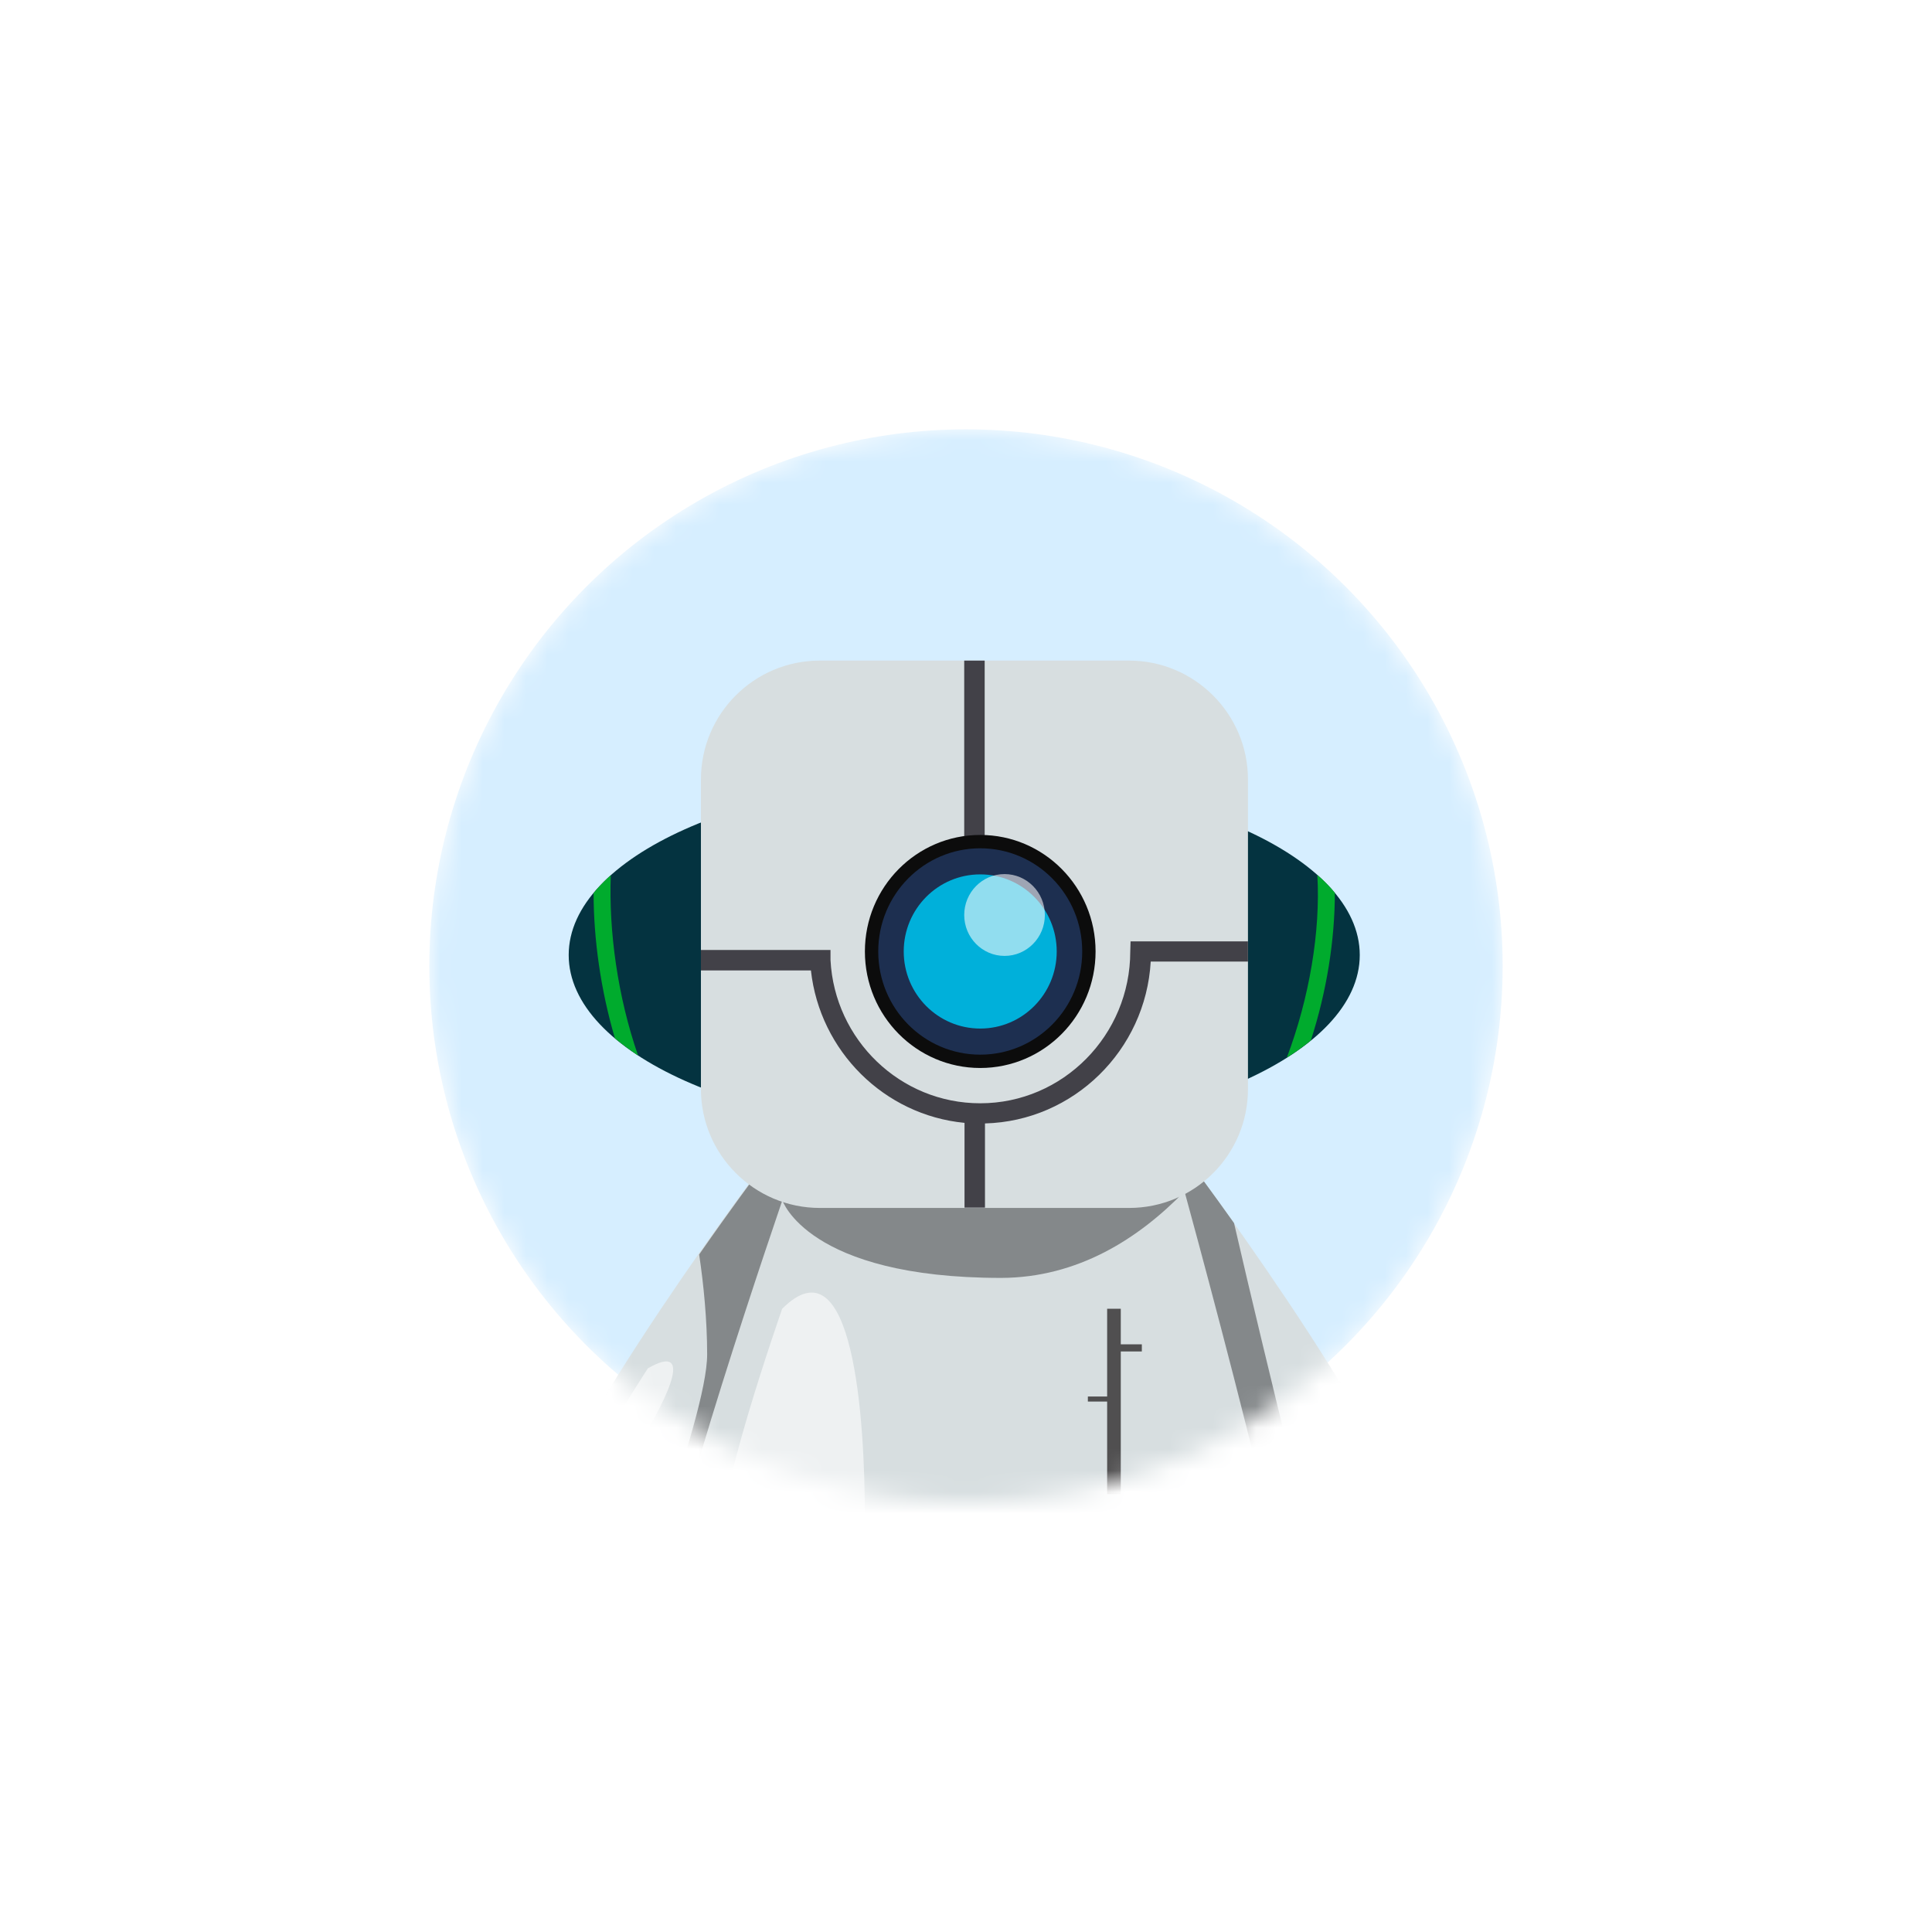 <svg width="90" height="90" viewBox="0 0 90 90" fill="none" xmlns="http://www.w3.org/2000/svg">
<g filter="url(#filter0_d_615_169369)">
<mask id="mask0_615_169369" style="mask-type:alpha" maskUnits="userSpaceOnUse" x="20" y="20" width="50" height="50">
<circle cx="45" cy="45" r="25" fill="#D9D9D9"/>
</mask>
<g mask="url(#mask0_615_169369)">
<circle cx="45" cy="45" r="25" fill="#D6EEFF"/>
<path d="M44.917 52.762C55.093 52.762 63.343 49.058 63.343 44.489C63.343 39.919 55.093 36.215 44.917 36.215C34.741 36.215 26.492 39.919 26.492 44.489C26.492 49.058 34.741 52.762 44.917 52.762Z" fill="#043340"/>
<path d="M28.646 48.37C28.978 48.646 29.337 48.909 29.724 49.171C28.771 46.423 28.356 43.384 28.453 40.773C28.149 41.036 27.887 41.312 27.652 41.602C27.652 43.743 27.983 46.119 28.646 48.37Z" fill="#00AB2D"/>
<path d="M62.182 41.589C61.948 41.298 61.671 41.022 61.367 40.76C61.519 43.384 60.995 46.492 59.945 49.268C60.359 49.006 60.732 48.743 61.064 48.467C61.809 46.174 62.182 43.771 62.182 41.589Z" fill="#00AB2D"/>
<path d="M55.594 54.378C55.594 54.378 66.312 68.674 66.312 73.08C66.312 77.486 60.539 81.423 60.539 81.423L51.188 54.378H55.594Z" fill="#D7DEE0"/>
<path d="M63.798 78.508C63.08 77.804 62.445 76.92 62.141 75.842C61.478 73.577 59.019 63.632 57.486 56.975C56.367 55.4 55.608 54.392 55.608 54.392H51.202L60.553 81.436C60.539 81.422 62.238 80.262 63.798 78.508Z" fill="#84888A"/>
<path d="M35.138 54.807C35.138 54.807 24.42 69.102 24.42 73.508C24.42 77.914 30.193 81.851 30.193 81.851L39.544 54.807H35.138Z" fill="#D7DEE0"/>
<path d="M32.942 63.094C32.942 66.091 28.895 76.34 27.61 79.53C28.964 80.925 30.262 81.796 30.262 81.796L39.613 54.765H35.207C35.207 54.765 34.088 56.257 32.569 58.439C32.776 59.807 32.942 61.505 32.942 63.094Z" fill="#84888A"/>
<path d="M60.663 79.931C54.71 85.884 49.033 85.249 49.033 85.249C49.033 85.249 46.934 85.249 44.005 85.249H42.956C41.188 85.249 37.983 84.061 35.262 82.348C35.262 82.348 35.262 82.348 35.248 82.348C35 82.196 34.765 82.044 34.53 81.879C34.102 81.588 33.688 81.285 33.315 80.967C31.699 79.627 30.566 78.122 30.566 76.685C30.566 76.312 30.621 75.801 30.732 75.193C30.815 74.738 30.912 74.227 31.036 73.674C32.541 67.031 37.127 53.937 37.127 53.937H54.751C54.751 53.923 61.671 78.923 60.663 79.931Z" fill="#D7DEE0"/>
<path d="M55.18 55.497C54.917 54.502 54.751 53.922 54.751 53.922H37.113C37.113 53.922 36.851 54.668 36.437 55.898C36.437 55.898 37.597 59.53 46.644 59.53C50.207 59.516 53.039 57.707 55.18 55.497Z" fill="#84888A"/>
<path d="M52.597 56.271H38.191C35.138 56.271 32.652 53.785 32.652 50.732V44.254V36.312C32.652 33.26 35.124 30.773 38.191 30.773H44.917H45.87H52.597C55.649 30.773 58.135 33.26 58.135 36.312V43.853V50.732C58.135 53.785 55.663 56.271 52.597 56.271Z" fill="#D7DEE0"/>
<path d="M52.21 60.967H51.575V69.599H52.21V60.967Z" fill="#504F50"/>
<path d="M53.191 62.624H52.086V62.956H53.191V62.624Z" fill="#504F50"/>
<path d="M51.713 65.055H50.677V65.29H51.713V65.055Z" fill="#504F50"/>
<path opacity="0.57" d="M30.18 63.743C30.18 63.743 26.216 69.806 26.216 71.422C26.216 73.038 34.323 61.353 30.18 63.743Z" fill="white"/>
<path opacity="0.57" d="M36.437 60.967C36.437 60.967 33.053 70.622 33.854 71.423C34.655 72.224 38.149 76.202 38.619 78.66C39.102 81.119 48.301 82.044 49.503 80.194C50.691 78.343 40.29 75.332 40.29 70.705C40.29 66.064 39.751 57.652 36.437 60.967Z" fill="white"/>
<path d="M58.135 44.807V43.853H52.666L52.652 44.323C52.652 48.218 49.517 51.395 45.663 51.395C41.934 51.395 38.881 48.439 38.688 44.724V44.254H32.652V45.207H37.776C38.191 48.964 41.188 51.947 44.931 52.307V56.257H45.884V52.334C50.014 52.224 53.37 48.923 53.605 44.793H58.135V44.807Z" fill="#424148"/>
<path d="M45.87 30.773H44.917V39.309H45.87V30.773Z" fill="#424148"/>
<path d="M45.663 49.751C48.63 49.751 51.036 47.321 51.036 44.323C51.036 41.325 48.63 38.895 45.663 38.895C42.696 38.895 40.29 41.325 40.29 44.323C40.29 47.321 42.696 49.751 45.663 49.751Z" fill="#0C0C0C"/>
<path d="M45.663 49.13C48.287 49.13 50.414 46.978 50.414 44.323C50.414 41.669 48.287 39.517 45.663 39.517C43.039 39.517 40.912 41.669 40.912 44.323C40.912 46.978 43.039 49.13 45.663 49.13Z" fill="#1D2F50"/>
<path d="M45.663 47.914C47.631 47.914 49.226 46.306 49.226 44.323C49.226 42.34 47.631 40.732 45.663 40.732C43.695 40.732 42.099 42.34 42.099 44.323C42.099 46.306 43.695 47.914 45.663 47.914Z" fill="#00B0DA"/>
<path opacity="0.57" d="M46.796 44.53C47.833 44.53 48.674 43.677 48.674 42.624C48.674 41.572 47.833 40.718 46.796 40.718C45.758 40.718 44.917 41.572 44.917 42.624C44.917 43.677 45.758 44.53 46.796 44.53Z" fill="white"/>
</g>
</g>
<defs>
<filter id="filter0_d_615_169369" x="0" y="0" width="90" height="90" filterUnits="userSpaceOnUse" color-interpolation-filters="sRGB">
<feFlood flood-opacity="0" result="BackgroundImageFix"/>
<feColorMatrix in="SourceAlpha" type="matrix" values="0 0 0 0 0 0 0 0 0 0 0 0 0 0 0 0 0 0 127 0" result="hardAlpha"/>
<feOffset/>
<feGaussianBlur stdDeviation="10"/>
<feComposite in2="hardAlpha" operator="out"/>
<feColorMatrix type="matrix" values="0 0 0 0 1 0 0 0 0 1 0 0 0 0 1 0 0 0 1 0"/>
<feBlend mode="normal" in2="BackgroundImageFix" result="effect1_dropShadow_615_169369"/>
<feBlend mode="normal" in="SourceGraphic" in2="effect1_dropShadow_615_169369" result="shape"/>
</filter>
</defs>
</svg>
